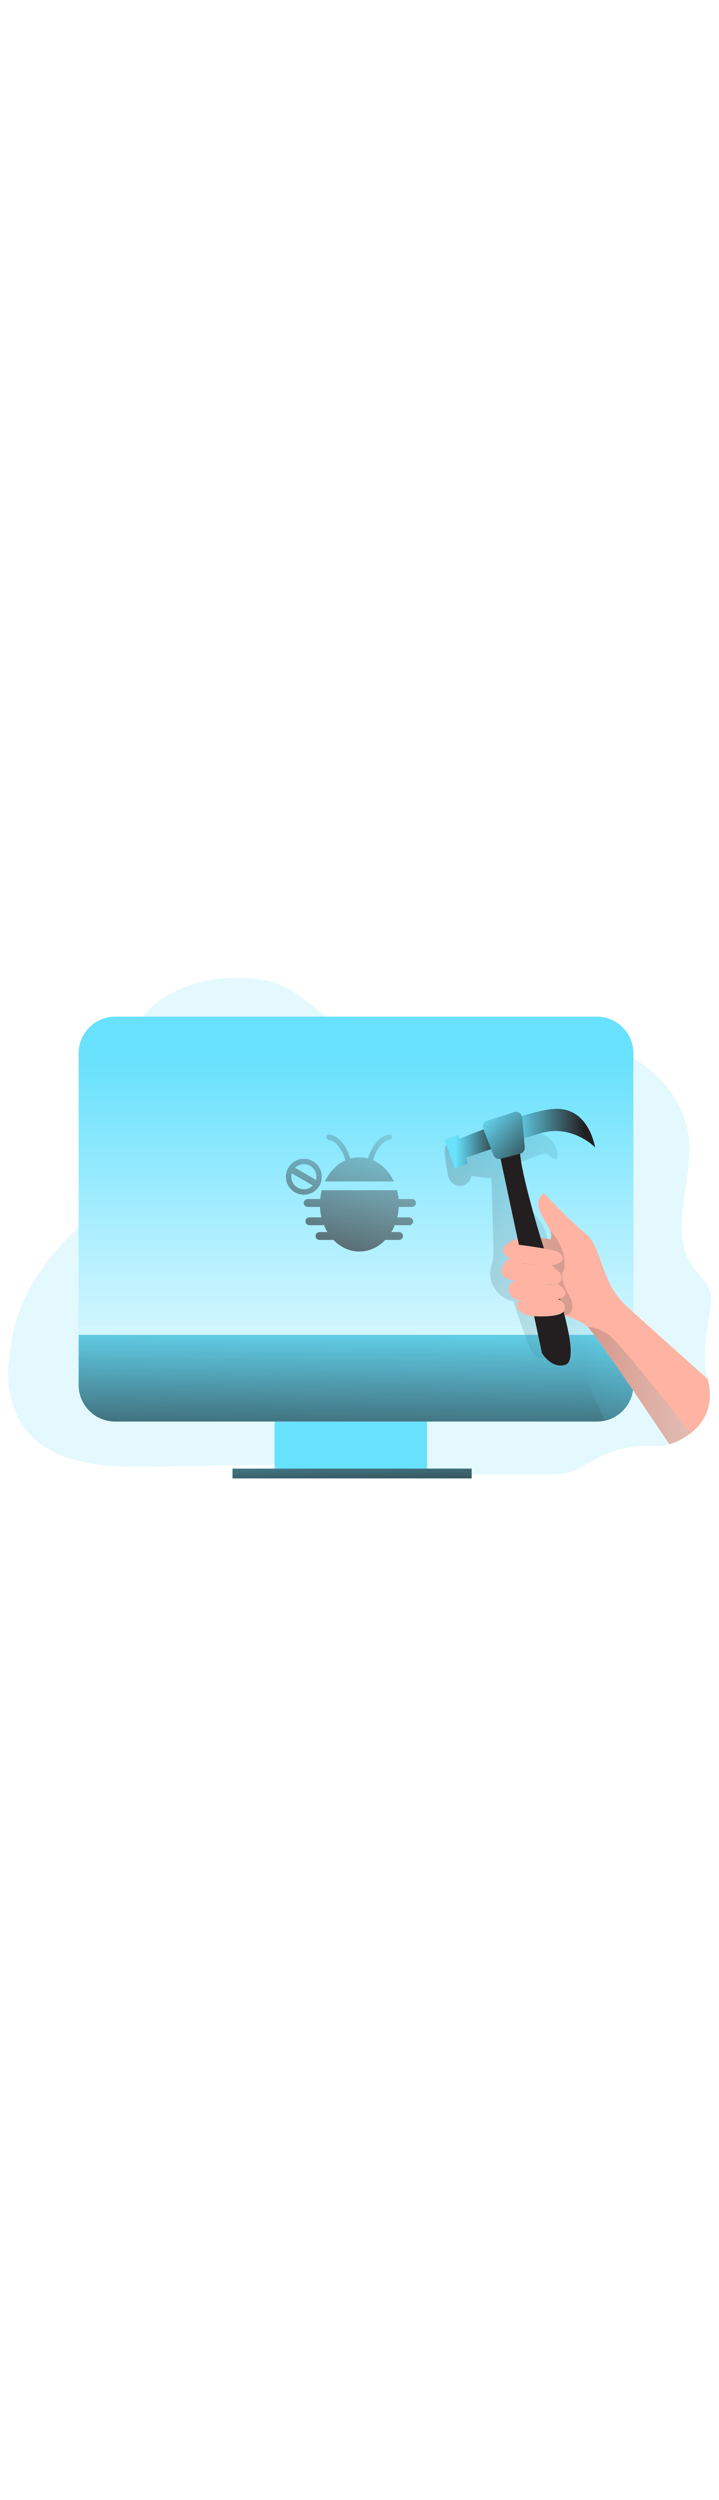 <svg id="_0029_bug_fixed" xmlns="http://www.w3.org/2000/svg" xmlns:xlink="http://www.w3.org/1999/xlink" viewBox="0 0 500 500" data-imageid="bug-fixing-46" imageName="Bug Fixing" class="illustrations_image" style="width: 144px;"><defs><style>.cls-1_bug-fixing-46{fill:url(#linear-gradient-13-bug-fixing-46);}.cls-1_bug-fixing-46,.cls-2_bug-fixing-46,.cls-3_bug-fixing-46,.cls-4_bug-fixing-46,.cls-5_bug-fixing-46,.cls-6_bug-fixing-46,.cls-7_bug-fixing-46,.cls-8_bug-fixing-46,.cls-9_bug-fixing-46,.cls-10_bug-fixing-46,.cls-11_bug-fixing-46,.cls-12_bug-fixing-46,.cls-13_bug-fixing-46,.cls-14_bug-fixing-46,.cls-15_bug-fixing-46,.cls-16_bug-fixing-46,.cls-17_bug-fixing-46{stroke-width:0px;}.cls-1_bug-fixing-46,.cls-3_bug-fixing-46,.cls-13_bug-fixing-46,.cls-14_bug-fixing-46{isolation:isolate;}.cls-1_bug-fixing-46,.cls-13_bug-fixing-46,.cls-14_bug-fixing-46{opacity:.19;}.cls-2_bug-fixing-46{fill:url(#linear-gradient);}.cls-3_bug-fixing-46{opacity:.18;}.cls-3_bug-fixing-46,.cls-17_bug-fixing-46{fill:#68e1fd;}.cls-4_bug-fixing-46{fill:url(#linear-gradient-11-bug-fixing-46);}.cls-5_bug-fixing-46{fill:url(#linear-gradient-12-bug-fixing-46);}.cls-6_bug-fixing-46{fill:url(#linear-gradient-10-bug-fixing-46);}.cls-7_bug-fixing-46{fill:url(#linear-gradient-4-bug-fixing-46);}.cls-8_bug-fixing-46{fill:url(#linear-gradient-2-bug-fixing-46);}.cls-9_bug-fixing-46{fill:url(#linear-gradient-3-bug-fixing-46);}.cls-10_bug-fixing-46{fill:url(#linear-gradient-8-bug-fixing-46);}.cls-11_bug-fixing-46{fill:url(#linear-gradient-7-bug-fixing-46);}.cls-12_bug-fixing-46{fill:url(#linear-gradient-6-bug-fixing-46);}.cls-13_bug-fixing-46{fill:url(#linear-gradient-5-bug-fixing-46);}.cls-14_bug-fixing-46{fill:url(#linear-gradient-9-bug-fixing-46);}.cls-15_bug-fixing-46{fill:#231f20;}.cls-16_bug-fixing-46{fill:#ffb4a3;}</style><linearGradient id="linear-gradient-bug-fixing-46" x1="244.32" y1="355.16" x2="243.34" y2="441.17" gradientUnits="userSpaceOnUse"><stop offset="0" stop-color="#231f20" stop-opacity="0"/><stop offset="1" stop-color="#231f20"/></linearGradient><linearGradient id="linear-gradient-2-bug-fixing-46" x1="-1040.49" y1="4666.22" x2="-1040.49" y2="4364.39" gradientTransform="translate(1288.07 4783.52) scale(1 -1)" gradientUnits="userSpaceOnUse"><stop offset="0" stop-color="#fff" stop-opacity="0"/><stop offset="0" stop-color="#fff" stop-opacity="0"/><stop offset=".38" stop-color="#fff" stop-opacity=".43"/><stop offset=".67" stop-color="#fff" stop-opacity=".74"/><stop offset=".88" stop-color="#fff" stop-opacity=".93"/><stop offset=".98" stop-color="#fff"/></linearGradient><linearGradient id="linear-gradient-3-bug-fixing-46" x1="247.89" y1="295.27" x2="246.59" y2="428.2" xlink:href="#linear-gradient-bug-fixing-46"/><linearGradient id="linear-gradient-4-bug-fixing-46" x1="244.02" y1="368.26" x2="245.32" y2="426.9" xlink:href="#linear-gradient-bug-fixing-46"/><linearGradient id="linear-gradient-5-bug-fixing-46" x1="-978.81" y1="4515.91" x2="-847.59" y2="4515.91" gradientTransform="translate(1288.07 4783.52) scale(1 -1)" gradientUnits="userSpaceOnUse"><stop offset="0" stop-color="#231f20"/><stop offset="1" stop-color="#68e1fd"/></linearGradient><linearGradient id="linear-gradient-6-bug-fixing-46" x1="-1027.75" y1="4639.21" x2="-1066.74" y2="4470.5" gradientTransform="translate(1288.07 4783.52) scale(1 -1)" xlink:href="#linear-gradient-bug-fixing-46"/><linearGradient id="linear-gradient-7-bug-fixing-46" x1="-1020.83" y1="4637.61" x2="-1059.83" y2="4468.9" gradientTransform="translate(1288.07 4783.52) scale(1 -1)" xlink:href="#linear-gradient-bug-fixing-46"/><linearGradient id="linear-gradient-8-bug-fixing-46" x1="-1062.24" y1="4647.18" x2="-1101.23" y2="4478.47" gradientTransform="translate(1288.07 4783.52) scale(1 -1)" xlink:href="#linear-gradient-bug-fixing-46"/><linearGradient id="linear-gradient-9-bug-fixing-46" x1="-881.9" y1="4520.15" x2="-991.42" y2="4505.25" xlink:href="#linear-gradient-5-bug-fixing-46"/><linearGradient id="linear-gradient-10-bug-fixing-46" x1="-971.05" y1="4603.69" x2="-938.69" y2="4603.69" gradientTransform="translate(1288.07 4783.52) scale(1 -1)" xlink:href="#linear-gradient-bug-fixing-46"/><linearGradient id="linear-gradient-11-bug-fixing-46" x1="-932.89" y1="4618.09" x2="-881.83" y2="4618.09" gradientTransform="translate(1288.07 4783.52) scale(1 -1)" xlink:href="#linear-gradient-bug-fixing-46"/><linearGradient id="linear-gradient-12-bug-fixing-46" x1="-952.02" y1="4628.07" x2="-909.33" y2="4590.18" gradientTransform="translate(1288.07 4783.52) scale(1 -1)" xlink:href="#linear-gradient-bug-fixing-46"/><linearGradient id="linear-gradient-13-bug-fixing-46" x1="-879.42" y1="4439.35" x2="-807.67" y2="4439.35" xlink:href="#linear-gradient-5-bug-fixing-46"/></defs><path id="background_bug-fixing-46" class="cls-3_bug-fixing-46 targetColor" d="M408.65,398.29c-12.31,7.58-18.46,7.8-32.92,7.8-32.79,0-65.57-.15-98.36-.46l6.79-2.61c.4-3.76-4.8-5.14-8.59-5.08l-171.53,2.51c-30.59.45-65.55-1-85.14-24.5-10.91-13.06-14.71-31.12-12.79-48.04,1.92-16.92,3.47-53.87,53.31-98.09,16.49-14.64,35.04,4.75,39.19-16.92,6.24-32.44-18.46-64.73-12.8-97.29,3.03-17.45,14.89-32.66,30.01-41.92,15.11-9.26,33.16-12.89,50.87-12.67,10.69.14,21.52,1.69,31.18,6.26,9.43,4.47,17.3,11.59,25.53,18.01,12.05,9.42,25.35,17.62,40.08,21.74,29.5,8.24,60.64-.64,91.07-4.09,26.37-2.97,53.97-1.64,77.99,9.61,24.03,11.26,43.84,33.81,46.59,60.2,3,28.81-13.53,60.2.49,85.55,3.94,7.13,11.64,12.2,13.94,19.99,4.03,13.6-8.17,34.57-1.31,61.31,4.04,15.77-11.28,36.69-26.8,45.29-6.89,3.82-27.32-4.77-56.79,13.38Z" style="fill: rgb(104, 225, 253);"/><g id="monitor_bug-fixing-46"><rect class="cls-17_bug-fixing-46 targetColor" x="190.97" y="366.38" width="105.98" height="41.34" style="fill: rgb(104, 225, 253);"/><rect class="cls-2_bug-fixing-46" x="190.97" y="366.38" width="105.98" height="41.34"/><path class="cls-17_bug-fixing-46 targetColor" d="M440.48,113.4v230.41c0,14.02-11.37,25.39-25.39,25.39H80.08c-14.02,0-25.39-11.37-25.39-25.39,0,0,0-.02,0-.02V113.38c0-14.02,11.36-25.39,25.39-25.39h335c14.03,0,25.4,11.38,25.39,25.4h0Z" style="fill: rgb(104, 225, 253);"/><path class="cls-8_bug-fixing-46" d="M440.48,113.4v230.41c0,14.02-11.37,25.39-25.39,25.39H80.08c-14.02,0-25.39-11.37-25.39-25.39,0,0,0-.02,0-.02V113.38c0-14.02,11.36-25.39,25.39-25.39h335c14.03,0,25.4,11.38,25.39,25.4h0Z"/><path class="cls-17_bug-fixing-46 targetColor" d="M440.48,308.98v34.8c0,14.02-11.36,25.38-25.37,25.39H80.08c-14.02,0-25.39-11.37-25.39-25.39h0v-34.8h385.78Z" style="fill: rgb(104, 225, 253);"/><path class="cls-9_bug-fixing-46" d="M440.48,308.98v34.8c0,14.02-11.36,25.38-25.37,25.39H80.08c-14.02,0-25.39-11.37-25.39-25.39h0v-34.8h385.78Z"/><rect class="cls-17_bug-fixing-46 targetColor" x="161.69" y="401.87" width="166.3" height="6.79" style="fill: rgb(104, 225, 253);"/><rect class="cls-7_bug-fixing-46" x="161.69" y="401.87" width="166.3" height="6.79"/></g><path id="shadow_bug-fixing-46" class="cls-13_bug-fixing-46" d="M440.48,341.84v1.95c0,8.72-4.47,16.83-11.84,21.47-2.64,1.14-5.36,2.11-8.12,2.9-6.88-14.94-13.77-29.87-20.64-44.8-2.25-4.87-4.57-9.85-7.43-14.38-2.35-3.86-5.31-7.33-8.75-10.27l-.53,10.27c-.16,3.05-.33,6.1-.48,9.15-.09,1.78-.23,3.66-1.26,5.11-1.94,2.71-6.3,2.53-8.94.5-2.64-2.03-4-5.29-5.18-8.4-.82-2.11-1.61-4.24-2.38-6.37-2.83-7.7-5.45-15.47-7.86-23.32-9.96-1.51-17.58-12.04-15.94-21.94.38-2.29,1.19-4.48,1.59-6.75.56-2.97.47-6.05.39-9.09l-1.34-47.75c-4.68-.14-9.34-.7-13.92-1.66-.59,4.43-4.66,7.56-9.09,6.97-2.24-.3-4.25-1.51-5.55-3.35-1.41-1.99-1.84-4.5-2.17-6.92-.46-3.4-3.34-15.91-.56-18.47,2.48-2.29,11.48.46,15.19-.45,4.89-1.19,9.44-3.48,14.16-5.22,7.65-2.81,15.77-4.16,23.92-3.98,5.89.13,11.98,1.14,16.84,4.49,4.86,3.35,8.14,9.46,6.75,15.19-2.81.94-4.96-2.85-7.86-3.46-1.44-.3-2.91.23-4.29.74-5.46,2.06-10.91,4.12-16.37,6.18-1.03.39-2.14.83-2.71,1.78s-.46,2.16-.29,3.27c1.2,7.53,4.13,14.68,8.57,20.89,3.96,5.53,9.06,10.24,12.58,16.07,3.52,5.83,5.23,13.47,1.83,19.36-.27.38-.46.82-.54,1.28-.09.99.77,1.75,1.55,2.38,18.44,14.25,32.04,33.33,43.62,53.77,6.1,10.74,11.65,21.85,17.07,32.86Z"/><g id="bug_bug-fixing-46"><path class="cls-12_bug-fixing-46" d="M240.21,187.76c-.03-.07-.05-.15-.08-.23-.66-2.29-1.57-4.5-2.73-6.59-1.88-3.33-4.75-6.83-8.91-7.51-.98-.21-1.61-1.19-1.39-2.17.2-.91,1.06-1.53,1.99-1.42,10.24,1.7,14.15,15.23,14.54,16.69,4.04-1.13,8.3-1.16,12.35-.07.48-1.73,4.39-14.94,14.52-16.63,1-.11,1.9.61,2.02,1.61.11.93-.51,1.79-1.42,1.99-4.13.68-7.03,4.16-8.91,7.51-1.16,2.08-2.07,4.29-2.73,6.59l-.04.14c6.17,2.7,11.28,7.98,14.48,14.74h-47.93c3.13-6.67,8.17-11.91,14.25-14.64Z"/><path class="cls-11_bug-fixing-46" d="M277.34,220.08c-.11,2.46-.45,4.9-1.02,7.29h8.21c1.51,0,2.74,1.21,2.74,2.72,0,.73-.29,1.43-.8,1.94-.52.51-1.21.79-1.94.8h-8.53c-.46,0-.91-.11-1.31-.34-.71,1.77-1.56,3.47-2.55,5.1h5.39c1.51,0,2.73,1.22,2.73,2.73s-1.22,2.73-2.73,2.73h-8.53c-.31,0-.62-.05-.91-.15-4.84,5.11-11.21,8.21-18.18,8.21s-13.38-3.12-18.22-8.25c-.32.13-.66.19-1,.19h-8.53c-1.51,0-2.73-1.21-2.73-2.72h0c0-1.52,1.21-2.74,2.72-2.74h5.53c-1-1.65-1.86-3.37-2.57-5.16-.43.27-.92.41-1.42.4h-8.53c-1.51,0-2.73-1.22-2.73-2.73s1.22-2.73,2.73-2.73h8.36c-.57-2.38-.91-4.81-1.01-7.25h-8.43c-1.51.07-2.79-1.1-2.86-2.61-.07-1.51,1.1-2.79,2.61-2.86.08,0,.17,0,.26,0h8.59c.2-2.07.56-4.11,1.09-6.12h52.37c.54,2.03.9,4.09,1.1,6.18.2-.04.39-.06.59-.07h8.53c1.51-.07,2.79,1.1,2.86,2.61.07,1.51-1.1,2.79-2.61,2.86-.08,0-.17,0-.26,0h-8.55c-.15,0-.31-.01-.46-.04Z"/><path class="cls-10_bug-fixing-46" d="M211.32,186.68c-6.89,0-12.47,5.58-12.47,12.47s5.58,12.47,12.47,12.47,12.47-5.58,12.47-12.47h0c0-6.89-5.58-12.47-12.47-12.47ZM211.32,190.41c4.82,0,8.73,3.9,8.74,8.72h0c0,.77-.1,1.53-.29,2.27l-14.59-8.44c1.63-1.63,3.84-2.55,6.15-2.55ZM211.32,207.88c-4.83,0-8.74-3.92-8.74-8.75,0-.79.11-1.58.32-2.34l14.66,8.46c-1.65,1.68-3.9,2.62-6.25,2.62Z"/></g><g id="hand_bug-fixing-46"><path class="cls-16_bug-fixing-46" d="M480.4,377.23l-.07.05c-1.69,1.32-3.48,2.51-5.34,3.56h0c-2.99,1.73-6.18,3.09-9.5,4.07,0,0-50.7-75.83-56.84-81.5h0c-4.72-4.34-13.19-6.93-17.57-8.63-.92-.3-1.79-.72-2.59-1.27-1.81-1.64-9.08-27.95-14.1-35.74-5.48-8.5-5.56-12.7-3.56-14.65,1.13-.95,2.55-1.47,4.02-1.48,3.66-.26,7.91,1.1,7.91,1.1.98-1.91.71-3.93-.24-6.21-1.45-3.56-4.51-7.72-6.97-13.06-4.02-8.79,2.67-12.95,2.67-12.95,0,0,18.78,20.06,29.35,28.43,10.57,8.37,10.8,34.04,26.96,48.95,16.16,14.91,57.7,51.79,57.7,51.79,4.75,19.32-3.33,30.95-11.83,37.57Z"/><path class="cls-14_bug-fixing-46" d="M397.14,284.28c1.48,2.66,2.11,12.8-6.07,10.48-2.57-.72-5.3-.53-7.88-1.19-.85-.18-1.66-.53-2.38-1.03-1.53-1.19-1.78-3.35-2.13-5.26-1.43-8.22-6.12-15.58-7.72-23.75-.72-3.61-.88-7.49-2.84-10.6-1.19-1.89-3.08-3.94-2.21-5.99.4-.94,1.29-1.57,2.15-2.14.89-.62,1.82-1.18,2.79-1.66.17-.08.34-.16.51-.23.84-.33,1.72-.53,2.55-.86.33-.12.65-.26.96-.4,3.66-.26,7.91,1.1,7.91,1.1.98-1.91.71-3.93-.24-6.21,2.9,2.38,12.42,15.13,9.58,27.35-.49,1.91-4.45,3.43,5.02,20.39Z"/><path class="cls-17_bug-fixing-46 targetColor" d="M309.14,173.43l9.22-3.22,1.37,2.58s48.21-20.33,66.66-20.78c18.45-.45,25.29,16.16,27.56,26.85,0,0-16.03-16.63-38.4-9.79-22.36,6.84-51.27,16.77-51.27,16.77l.91,4.16-8.87,3.41-7.17-19.98Z" style="fill: rgb(104, 225, 253);"/><path class="cls-17_bug-fixing-46 targetColor" d="M336.03,165.78l7.03,18.3c.77,2.02,2.94,3.13,5.03,2.59l13.66-3.53c2.01-.52,3.36-2.42,3.17-4.49l-1.83-20.7c-.21-2.34-2.28-4.07-4.62-3.86-.3.03-.6.09-.89.18l-18.86,5.94c-2.24.71-3.48,3.1-2.77,5.33.03.08.05.16.08.24Z" style="fill: rgb(104, 225, 253);"/><path class="cls-6_bug-fixing-46" d="M341.5,180.02c-10.01,3.34-17.22,5.82-17.22,5.82l.91,4.16-8.87,3.41-7.17-19.99,9.22-3.22,1.37,2.58s6.89-2.91,16.47-6.53l5.3,13.77Z"/><path class="cls-4_bug-fixing-46" d="M413.94,178.86s-16.03-16.63-38.4-9.79c-3.6,1.1-7.38,2.28-11.17,3.49l-1.29-14.6c-.03-.33-.1-.66-.21-.97,9.15-2.77,17.77-4.84,23.5-4.98,18.45-.45,25.29,16.16,27.56,26.85Z"/><path class="cls-5_bug-fixing-46" d="M361.75,183.14l-13.66,3.53c-2.09.54-4.26-.57-5.03-2.59l-1.56-4.06-5.3-13.78-.17-.45c-.84-2.19.25-4.65,2.44-5.5.08-.03.16-.06.25-.09l18.86-5.94c2.21-.7,4.57.51,5.3,2.71.11.31.18.64.21.97l1.29,14.6.54,6.1c.19,2.07-1.16,3.98-3.17,4.5Z"/><path class="cls-15_bug-fixing-46" d="M348.09,186.67l28.8,134.98s6.53,11.11,16.21,8.12c9.67-2.99-.98-39-12.03-72.18-11.05-33.18-19.23-66.51-19.32-74.42l-13.66,3.5Z"/><path class="cls-16_bug-fixing-46" d="M359.95,242.26s-12.03,3.32-9.88,9.33,22.73,11.02,33.63,8.97c10.9-2.05,8.25-6.78,4.68-8.97-3.57-2.19-27.55-5.17-27.55-5.17l-.88-4.16Z"/><path class="cls-16_bug-fixing-46" d="M354.37,255.63s-7.91,6.14-5.01,11.76,32.3,7.75,37.74,6.15c5.44-1.6,3.14-7.19,1.57-8.31-1.74-1.46-3.4-3.01-4.98-4.64,0,0-15.17,2.19-29.33-4.95Z"/><path class="cls-16_bug-fixing-46" d="M355.53,282.16s-5.71-8.11,3.06-10.47c0,0,22.85,3.67,28.5,1.84,0,0,6.63,2.61,5.99,7.33-.81,6.07-34.07,7.05-37.55,1.3Z"/><path class="cls-16_bug-fixing-46" d="M368.47,295.89s20.19,1.66,23.44-3.15c3.25-4.82-3.25-8.46-3.25-8.46,0,0-19.16,2.55-24.98,1.12-5.83-1.43-7.26,7.6,4.79,10.49Z"/><path class="cls-1_bug-fixing-46" d="M480.4,377.23l-.07.05c-.42.3-2.67,1.9-5.34,3.56h0c-3.42,2.11-7.55,4.31-9.5,4.07,0,0-50.63-75.84-56.76-81.51h0s7.05.08,14.76,5.59c7.71,5.5,56.91,68.24,56.91,68.24Z"/></g></svg>